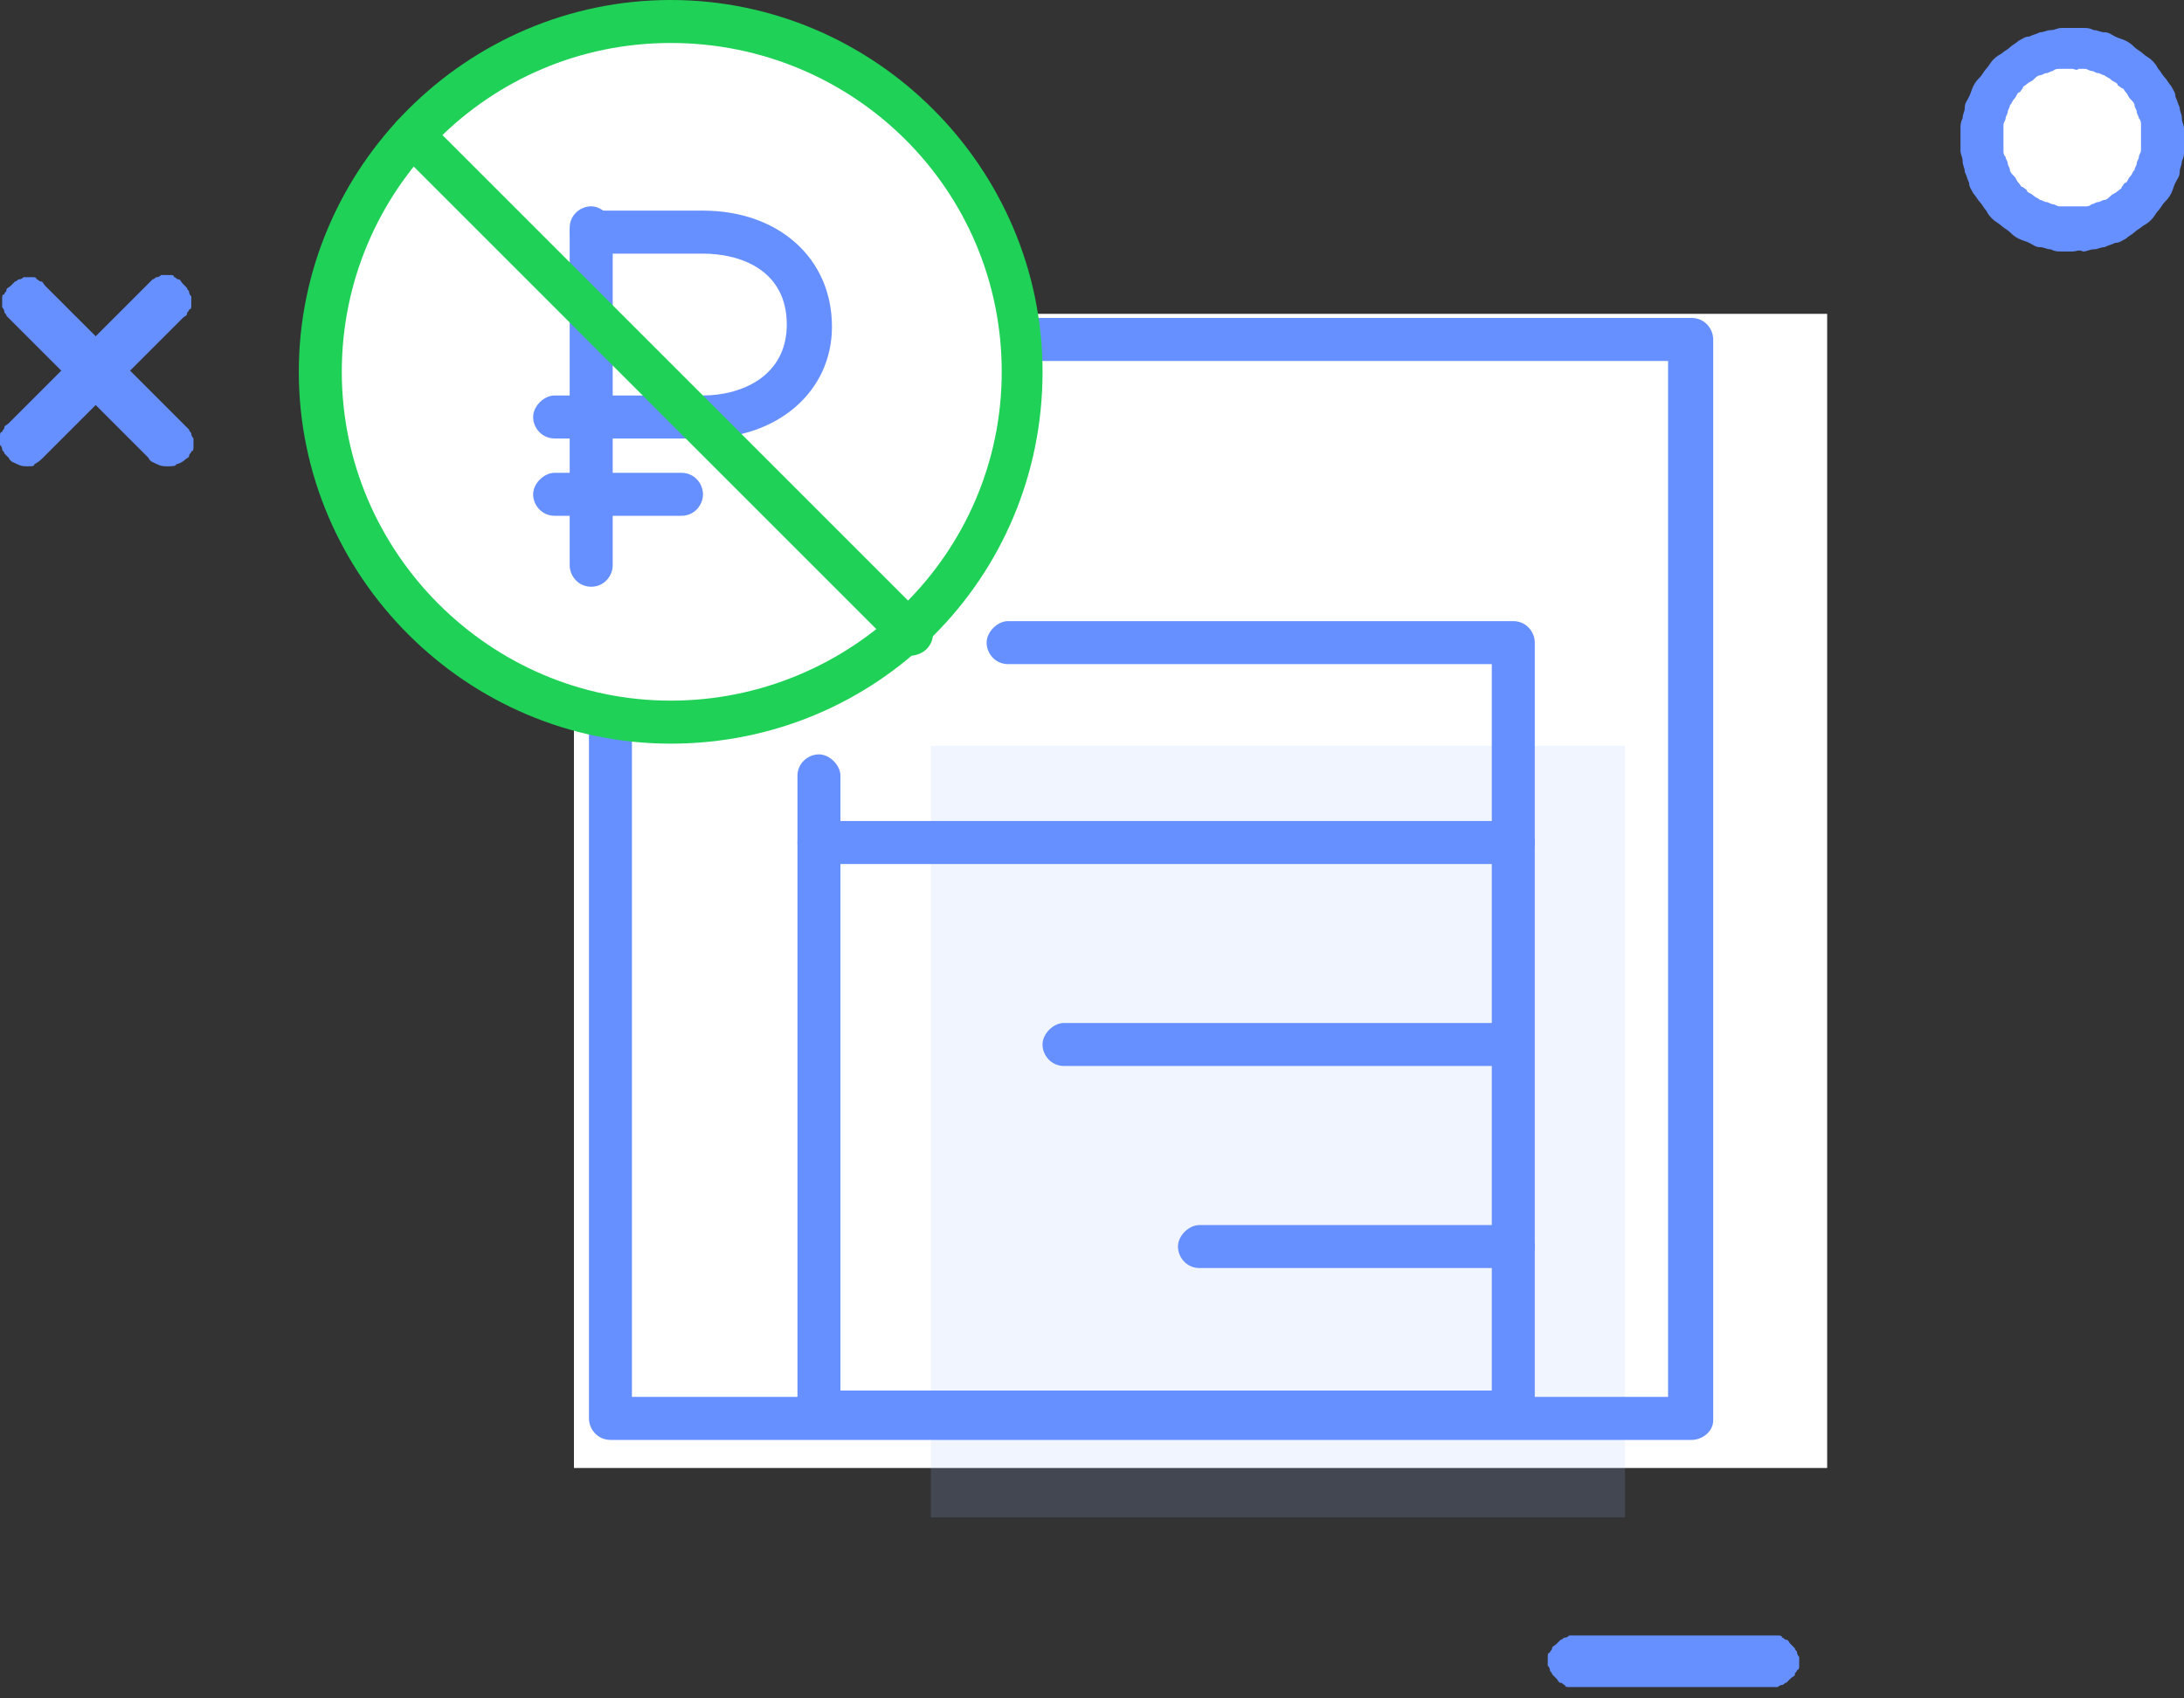 <svg width="72" height="56" viewBox="0 0 72 56" fill="none" xmlns="http://www.w3.org/2000/svg">
<rect x="0" y="0" width="72" height="56" fill="#333333" stroke="none"/>
<path d="M58.465 55.627H51.874C51.804 55.627 51.733 55.627 51.733 55.627C51.662 55.627 51.591 55.627 51.591 55.556C51.52 55.556 51.52 55.485 51.449 55.485C51.378 55.485 51.378 55.414 51.307 55.343C51.237 55.273 51.237 55.273 51.166 55.202C51.166 55.131 51.095 55.131 51.095 55.06C51.095 54.989 51.024 54.918 51.024 54.918C51.024 54.847 51.024 54.776 51.024 54.776C51.024 54.706 51.024 54.635 51.024 54.635C51.024 54.564 51.024 54.493 51.095 54.493C51.095 54.422 51.166 54.422 51.166 54.351C51.166 54.28 51.237 54.28 51.307 54.209C51.378 54.139 51.378 54.139 51.449 54.068C51.52 54.068 51.52 53.997 51.591 53.997C51.662 53.997 51.733 53.926 51.733 53.926C51.804 53.926 51.874 53.926 51.874 53.926H58.465C58.536 53.926 58.607 53.926 58.607 53.926C58.678 53.926 58.748 53.926 58.748 53.997C58.819 53.997 58.819 54.068 58.89 54.068C58.961 54.068 58.961 54.139 59.032 54.209C59.103 54.28 59.103 54.28 59.174 54.351C59.174 54.422 59.245 54.422 59.245 54.493C59.245 54.564 59.315 54.635 59.315 54.635C59.315 54.706 59.315 54.776 59.315 54.776C59.315 54.847 59.315 54.918 59.315 54.918C59.315 54.989 59.315 55.06 59.245 55.06C59.245 55.131 59.174 55.131 59.174 55.202C59.174 55.273 59.103 55.273 59.032 55.343C58.961 55.414 58.961 55.414 58.89 55.485C58.819 55.485 58.819 55.556 58.748 55.556C58.678 55.556 58.607 55.627 58.607 55.627C58.536 55.627 58.465 55.627 58.465 55.627ZM5.528 15.375C5.386 15.375 5.315 15.375 5.174 15.304C5.032 15.233 4.961 15.233 4.89 15.091L0.284 10.485L0.213 10.414C0.213 10.343 0.142 10.343 0.142 10.273C0.142 10.202 0.071 10.131 0.071 10.131C0.071 10.06 0.071 9.989 0.071 9.989C0.071 9.918 0.071 9.847 0.071 9.847C0.071 9.776 0.071 9.706 0.142 9.706C0.142 9.635 0.213 9.635 0.213 9.564C0.213 9.493 0.284 9.493 0.355 9.422C0.426 9.351 0.426 9.351 0.496 9.28C0.567 9.28 0.567 9.21 0.638 9.21C0.709 9.21 0.78 9.139 0.78 9.139C0.851 9.139 0.922 9.139 0.922 9.139C0.993 9.139 1.063 9.139 1.063 9.139C1.134 9.139 1.205 9.139 1.205 9.21C1.276 9.21 1.276 9.28 1.347 9.28C1.418 9.28 1.418 9.351 1.489 9.422L6.095 14.028C6.166 14.099 6.166 14.099 6.237 14.17C6.237 14.241 6.308 14.241 6.308 14.312C6.308 14.383 6.378 14.454 6.378 14.454C6.378 14.524 6.378 14.595 6.378 14.595C6.378 14.666 6.378 14.737 6.378 14.737C6.378 14.808 6.378 14.879 6.308 14.879C6.308 14.95 6.237 14.95 6.237 15.021C6.237 15.091 6.166 15.091 6.095 15.162C6.024 15.233 5.882 15.304 5.811 15.304C5.811 15.375 5.67 15.375 5.528 15.375Z" fill="#668FFF"/>
<path d="M0.921 15.375C0.78 15.375 0.709 15.375 0.567 15.305C0.425 15.234 0.354 15.234 0.283 15.092C0.213 15.021 0.213 15.021 0.142 14.95C0.142 14.879 0.071 14.879 0.071 14.809C0.071 14.738 0 14.667 0 14.667C0 14.596 0 14.525 0 14.525C0 14.454 0 14.383 0 14.383C0 14.312 -4.06555e-07 14.242 0.071 14.242C0.071 14.171 0.142 14.171 0.142 14.1C0.142 14.029 0.213 14.029 0.283 13.958L4.89 9.352C4.961 9.281 4.961 9.281 5.032 9.21C5.102 9.21 5.102 9.139 5.173 9.139C5.244 9.139 5.315 9.068 5.315 9.068C5.386 9.068 5.457 9.068 5.457 9.068C5.528 9.068 5.598 9.068 5.598 9.068C5.669 9.068 5.74 9.068 5.74 9.139C5.811 9.139 5.811 9.21 5.882 9.21C5.953 9.21 5.953 9.281 6.024 9.352C6.094 9.423 6.094 9.423 6.165 9.494C6.165 9.564 6.236 9.564 6.236 9.635C6.236 9.706 6.307 9.777 6.307 9.777C6.307 9.848 6.307 9.919 6.307 9.919C6.307 9.99 6.307 10.06 6.307 10.06C6.307 10.131 6.307 10.202 6.236 10.202C6.236 10.273 6.165 10.273 6.165 10.344C6.165 10.415 6.094 10.415 6.024 10.486L1.417 15.092C1.346 15.163 1.276 15.234 1.134 15.305C1.134 15.375 1.063 15.375 0.921 15.375Z" fill="#668FFF"/>
<path d="M68.316 8.292C68.174 8.292 68.103 8.292 67.962 8.292C67.82 8.292 67.749 8.292 67.607 8.221C67.466 8.221 67.395 8.15 67.253 8.15C67.111 8.15 67.04 8.079 66.899 8.008C66.757 7.938 66.686 7.938 66.544 7.867C66.403 7.796 66.332 7.725 66.261 7.654C66.19 7.583 66.048 7.512 65.977 7.442C65.906 7.371 65.765 7.3 65.694 7.229C65.623 7.158 65.552 7.087 65.481 6.946C65.41 6.875 65.34 6.733 65.269 6.662C65.198 6.591 65.127 6.449 65.056 6.379C64.985 6.237 64.914 6.166 64.914 6.024C64.844 5.883 64.844 5.812 64.773 5.67C64.773 5.528 64.702 5.457 64.702 5.316C64.702 5.174 64.631 5.103 64.631 4.961C64.631 4.82 64.631 4.749 64.631 4.607C64.631 4.465 64.631 4.394 64.631 4.253C64.631 4.111 64.631 4.04 64.702 3.898C64.702 3.757 64.773 3.686 64.773 3.544C64.773 3.402 64.844 3.331 64.914 3.19C64.985 3.048 64.985 2.977 65.056 2.835C65.127 2.694 65.198 2.623 65.269 2.552C65.34 2.481 65.41 2.339 65.481 2.268C65.552 2.197 65.623 2.056 65.694 1.985C65.765 1.914 65.836 1.843 65.977 1.772C66.048 1.701 66.19 1.631 66.261 1.56C66.332 1.489 66.473 1.418 66.544 1.347C66.686 1.276 66.757 1.205 66.899 1.205C67.04 1.134 67.111 1.134 67.253 1.064C67.395 1.064 67.466 0.993 67.607 0.993C67.749 0.993 67.82 0.922 67.962 0.922C68.103 0.922 68.174 0.922 68.316 0.922C68.458 0.922 68.528 0.922 68.67 0.922C68.812 0.922 68.883 0.922 69.025 0.993C69.166 0.993 69.237 1.064 69.379 1.064C69.521 1.064 69.591 1.134 69.733 1.205C69.875 1.276 69.946 1.276 70.088 1.347C70.229 1.418 70.3 1.489 70.371 1.56C70.442 1.631 70.584 1.701 70.654 1.772C70.725 1.843 70.867 1.914 70.938 1.985C71.009 2.056 71.08 2.127 71.15 2.268C71.221 2.339 71.292 2.481 71.363 2.552C71.434 2.623 71.505 2.764 71.576 2.835C71.647 2.977 71.718 3.048 71.718 3.19C71.788 3.331 71.788 3.402 71.859 3.544C71.859 3.686 71.93 3.757 71.93 3.898C71.93 4.04 72.001 4.111 72.001 4.253C72.001 4.394 72.001 4.465 72.001 4.607C72.001 4.749 72.001 4.82 72.001 4.961C72.001 5.103 72.001 5.174 71.93 5.316C71.93 5.457 71.859 5.528 71.859 5.67C71.859 5.812 71.788 5.883 71.718 6.024C71.647 6.166 71.647 6.237 71.576 6.379C71.505 6.52 71.434 6.591 71.363 6.662C71.292 6.733 71.221 6.875 71.15 6.946C71.08 7.016 71.009 7.158 70.938 7.229C70.867 7.3 70.796 7.371 70.654 7.442C70.584 7.512 70.442 7.583 70.371 7.654C70.3 7.725 70.158 7.796 70.088 7.867C69.946 7.938 69.875 8.008 69.733 8.008C69.591 8.079 69.521 8.079 69.379 8.15C69.237 8.15 69.166 8.221 69.025 8.221C68.883 8.221 68.812 8.292 68.67 8.292C68.528 8.221 68.458 8.292 68.316 8.292Z" fill="#668FFF"/>
<path d="M68.316 2.27C68.245 2.27 68.174 2.27 68.103 2.27C68.032 2.27 67.961 2.27 67.89 2.27C67.82 2.27 67.749 2.27 67.678 2.34C67.607 2.34 67.536 2.411 67.465 2.411C67.394 2.411 67.323 2.482 67.253 2.482C67.182 2.482 67.111 2.553 67.04 2.624C66.969 2.695 66.898 2.695 66.827 2.766C66.757 2.836 66.686 2.836 66.686 2.907C66.615 2.978 66.615 3.049 66.544 3.049C66.473 3.12 66.473 3.191 66.402 3.262C66.331 3.333 66.331 3.403 66.26 3.474C66.26 3.545 66.19 3.616 66.19 3.687C66.19 3.758 66.119 3.829 66.119 3.899C66.119 3.97 66.048 4.041 66.048 4.112C66.048 4.183 66.048 4.254 66.048 4.325C66.048 4.396 66.048 4.466 66.048 4.537C66.048 4.608 66.048 4.679 66.048 4.75C66.048 4.821 66.048 4.892 66.048 4.962C66.048 5.033 66.048 5.104 66.119 5.175C66.119 5.246 66.19 5.317 66.19 5.388C66.19 5.459 66.26 5.529 66.26 5.6C66.26 5.671 66.331 5.742 66.402 5.813C66.473 5.884 66.473 5.955 66.544 6.025C66.615 6.096 66.615 6.167 66.686 6.167C66.757 6.238 66.827 6.238 66.827 6.309C66.898 6.38 66.969 6.38 67.04 6.451C67.111 6.521 67.182 6.521 67.253 6.592C67.323 6.592 67.394 6.663 67.465 6.663C67.536 6.663 67.607 6.734 67.678 6.734C67.749 6.734 67.82 6.805 67.89 6.805C67.961 6.805 68.032 6.805 68.103 6.805C68.174 6.805 68.245 6.805 68.316 6.805C68.386 6.805 68.457 6.805 68.528 6.805C68.599 6.805 68.67 6.805 68.741 6.805C68.812 6.805 68.882 6.805 68.953 6.734C69.024 6.734 69.095 6.663 69.166 6.663C69.237 6.663 69.308 6.592 69.379 6.592C69.449 6.592 69.52 6.521 69.591 6.451C69.662 6.38 69.733 6.38 69.804 6.309C69.875 6.238 69.945 6.238 69.945 6.167C70.016 6.096 70.016 6.025 70.087 6.025C70.158 5.955 70.158 5.884 70.229 5.813C70.3 5.742 70.3 5.671 70.371 5.6C70.371 5.529 70.442 5.459 70.442 5.388C70.442 5.317 70.512 5.246 70.512 5.175C70.512 5.104 70.583 5.033 70.583 4.962C70.583 4.892 70.583 4.821 70.583 4.75C70.583 4.679 70.583 4.608 70.583 4.537C70.583 4.466 70.583 4.396 70.583 4.325C70.583 4.254 70.583 4.183 70.583 4.112C70.583 4.041 70.583 3.97 70.512 3.899C70.512 3.829 70.442 3.758 70.442 3.687C70.442 3.616 70.371 3.545 70.371 3.474C70.371 3.403 70.3 3.333 70.229 3.262C70.158 3.191 70.158 3.12 70.087 3.049C70.016 2.978 70.016 2.907 69.945 2.907C69.875 2.836 69.804 2.836 69.804 2.766C69.733 2.695 69.662 2.695 69.591 2.624C69.52 2.553 69.449 2.553 69.379 2.482C69.308 2.482 69.237 2.411 69.166 2.411C69.095 2.411 69.024 2.34 68.953 2.34C68.882 2.34 68.812 2.27 68.741 2.27C68.67 2.27 68.599 2.27 68.528 2.27C68.457 2.34 68.386 2.27 68.316 2.27Z" fill="white"/>
<path d="M60.236 10.348H18.921V48.403H60.236V10.348Z" fill="white"/>
<g opacity="0.38">
<path opacity="0.38" d="M30.686 50.031V24.59H53.575V50.031" fill="#9EBBFF"/>
</g>
<path d="M55.77 47.477H20.125C19.7 47.477 19.416 47.122 19.416 46.768V11.193C19.416 10.768 19.77 10.484 20.125 10.484H55.77C56.196 10.484 56.479 10.839 56.479 11.193V46.839C56.479 47.193 56.125 47.477 55.77 47.477ZM20.833 46.059H54.991V11.902H20.833V46.059Z" fill="#668FFF"/>
<path d="M49.889 47.268H26.999C26.573 47.268 26.29 46.913 26.29 46.559V25.583C26.29 25.158 26.644 24.874 26.999 24.874C27.353 24.874 27.707 25.229 27.707 25.583V45.85H49.18V21.898H33.235C32.81 21.898 32.526 21.544 32.526 21.189C32.526 20.835 32.881 20.48 33.235 20.48H49.889C50.314 20.48 50.597 20.835 50.597 21.189V46.63C50.597 46.984 50.314 47.268 49.889 47.268Z" fill="#668FFF"/>
<path d="M49.889 28.488H26.999C26.573 28.488 26.29 28.133 26.29 27.779C26.29 27.425 26.644 27.07 26.999 27.07H49.889C50.314 27.07 50.597 27.425 50.597 27.779C50.597 28.133 50.314 28.488 49.889 28.488Z" fill="#668FFF"/>
<path d="M49.251 35.148H35.078C34.653 35.148 34.369 34.794 34.369 34.439C34.369 34.085 34.724 33.73 35.078 33.73H49.251C49.676 33.73 49.96 34.085 49.96 34.439C49.96 34.794 49.605 35.148 49.251 35.148Z" fill="#668FFF"/>
<path d="M49.889 41.81H39.543C39.117 41.81 38.834 41.456 38.834 41.101C38.834 40.747 39.188 40.393 39.543 40.393H49.889C50.314 40.393 50.598 40.747 50.598 41.101C50.598 41.456 50.314 41.81 49.889 41.81Z" fill="#668FFF"/>
<path d="M22.11 23.809C28.489 23.809 33.661 18.638 33.661 12.258C33.661 5.879 28.489 0.707 22.11 0.707C15.73 0.707 10.559 5.879 10.559 12.258C10.559 18.638 15.73 23.809 22.11 23.809Z" fill="white"/>
<path d="M22.11 24.52C15.378 24.52 9.851 18.992 9.851 12.26C9.851 5.528 15.378 0 22.11 0C28.843 0 34.37 5.528 34.37 12.26C34.37 19.063 28.914 24.52 22.11 24.52ZM22.11 1.417C16.087 1.417 11.268 6.307 11.268 12.26C11.268 18.213 16.158 23.102 22.11 23.102C28.063 23.102 33.024 18.284 33.024 12.26C33.024 6.236 28.134 1.417 22.11 1.417Z" fill="#1FD157"/>
<path d="M23.175 14.457H18.285C17.86 14.457 17.576 14.103 17.576 13.748C17.576 13.394 17.93 13.04 18.285 13.04H23.175C24.45 13.04 25.938 12.402 25.938 10.701C25.938 8.93 24.45 8.363 23.175 8.363H19.49C19.064 8.363 18.781 8.008 18.781 7.654C18.781 7.3 19.135 6.945 19.49 6.945H23.175C25.655 6.945 27.427 8.504 27.427 10.772C27.427 12.898 25.655 14.457 23.175 14.457Z" fill="#668FFF"/>
<path d="M22.466 17.007H18.285C17.86 17.007 17.576 16.653 17.576 16.299C17.576 15.944 17.93 15.59 18.285 15.59H22.466C22.891 15.59 23.175 15.944 23.175 16.299C23.175 16.653 22.891 17.007 22.466 17.007Z" fill="#668FFF"/>
<path d="M19.49 19.346C19.065 19.346 18.781 18.992 18.781 18.637V7.511C18.781 7.086 19.136 6.803 19.49 6.803C19.844 6.803 20.199 7.157 20.199 7.511V18.637C20.199 18.992 19.915 19.346 19.49 19.346Z" fill="#668FFF"/>
<path d="M30.048 21.616C29.906 21.616 29.694 21.545 29.552 21.404L13.111 4.963C12.828 4.679 12.828 4.254 13.111 3.97C13.395 3.687 13.82 3.687 14.103 3.97L30.544 20.411C30.828 20.695 30.828 21.12 30.544 21.404C30.402 21.545 30.19 21.616 30.048 21.616Z" fill="#1FD157"/>
</svg>

